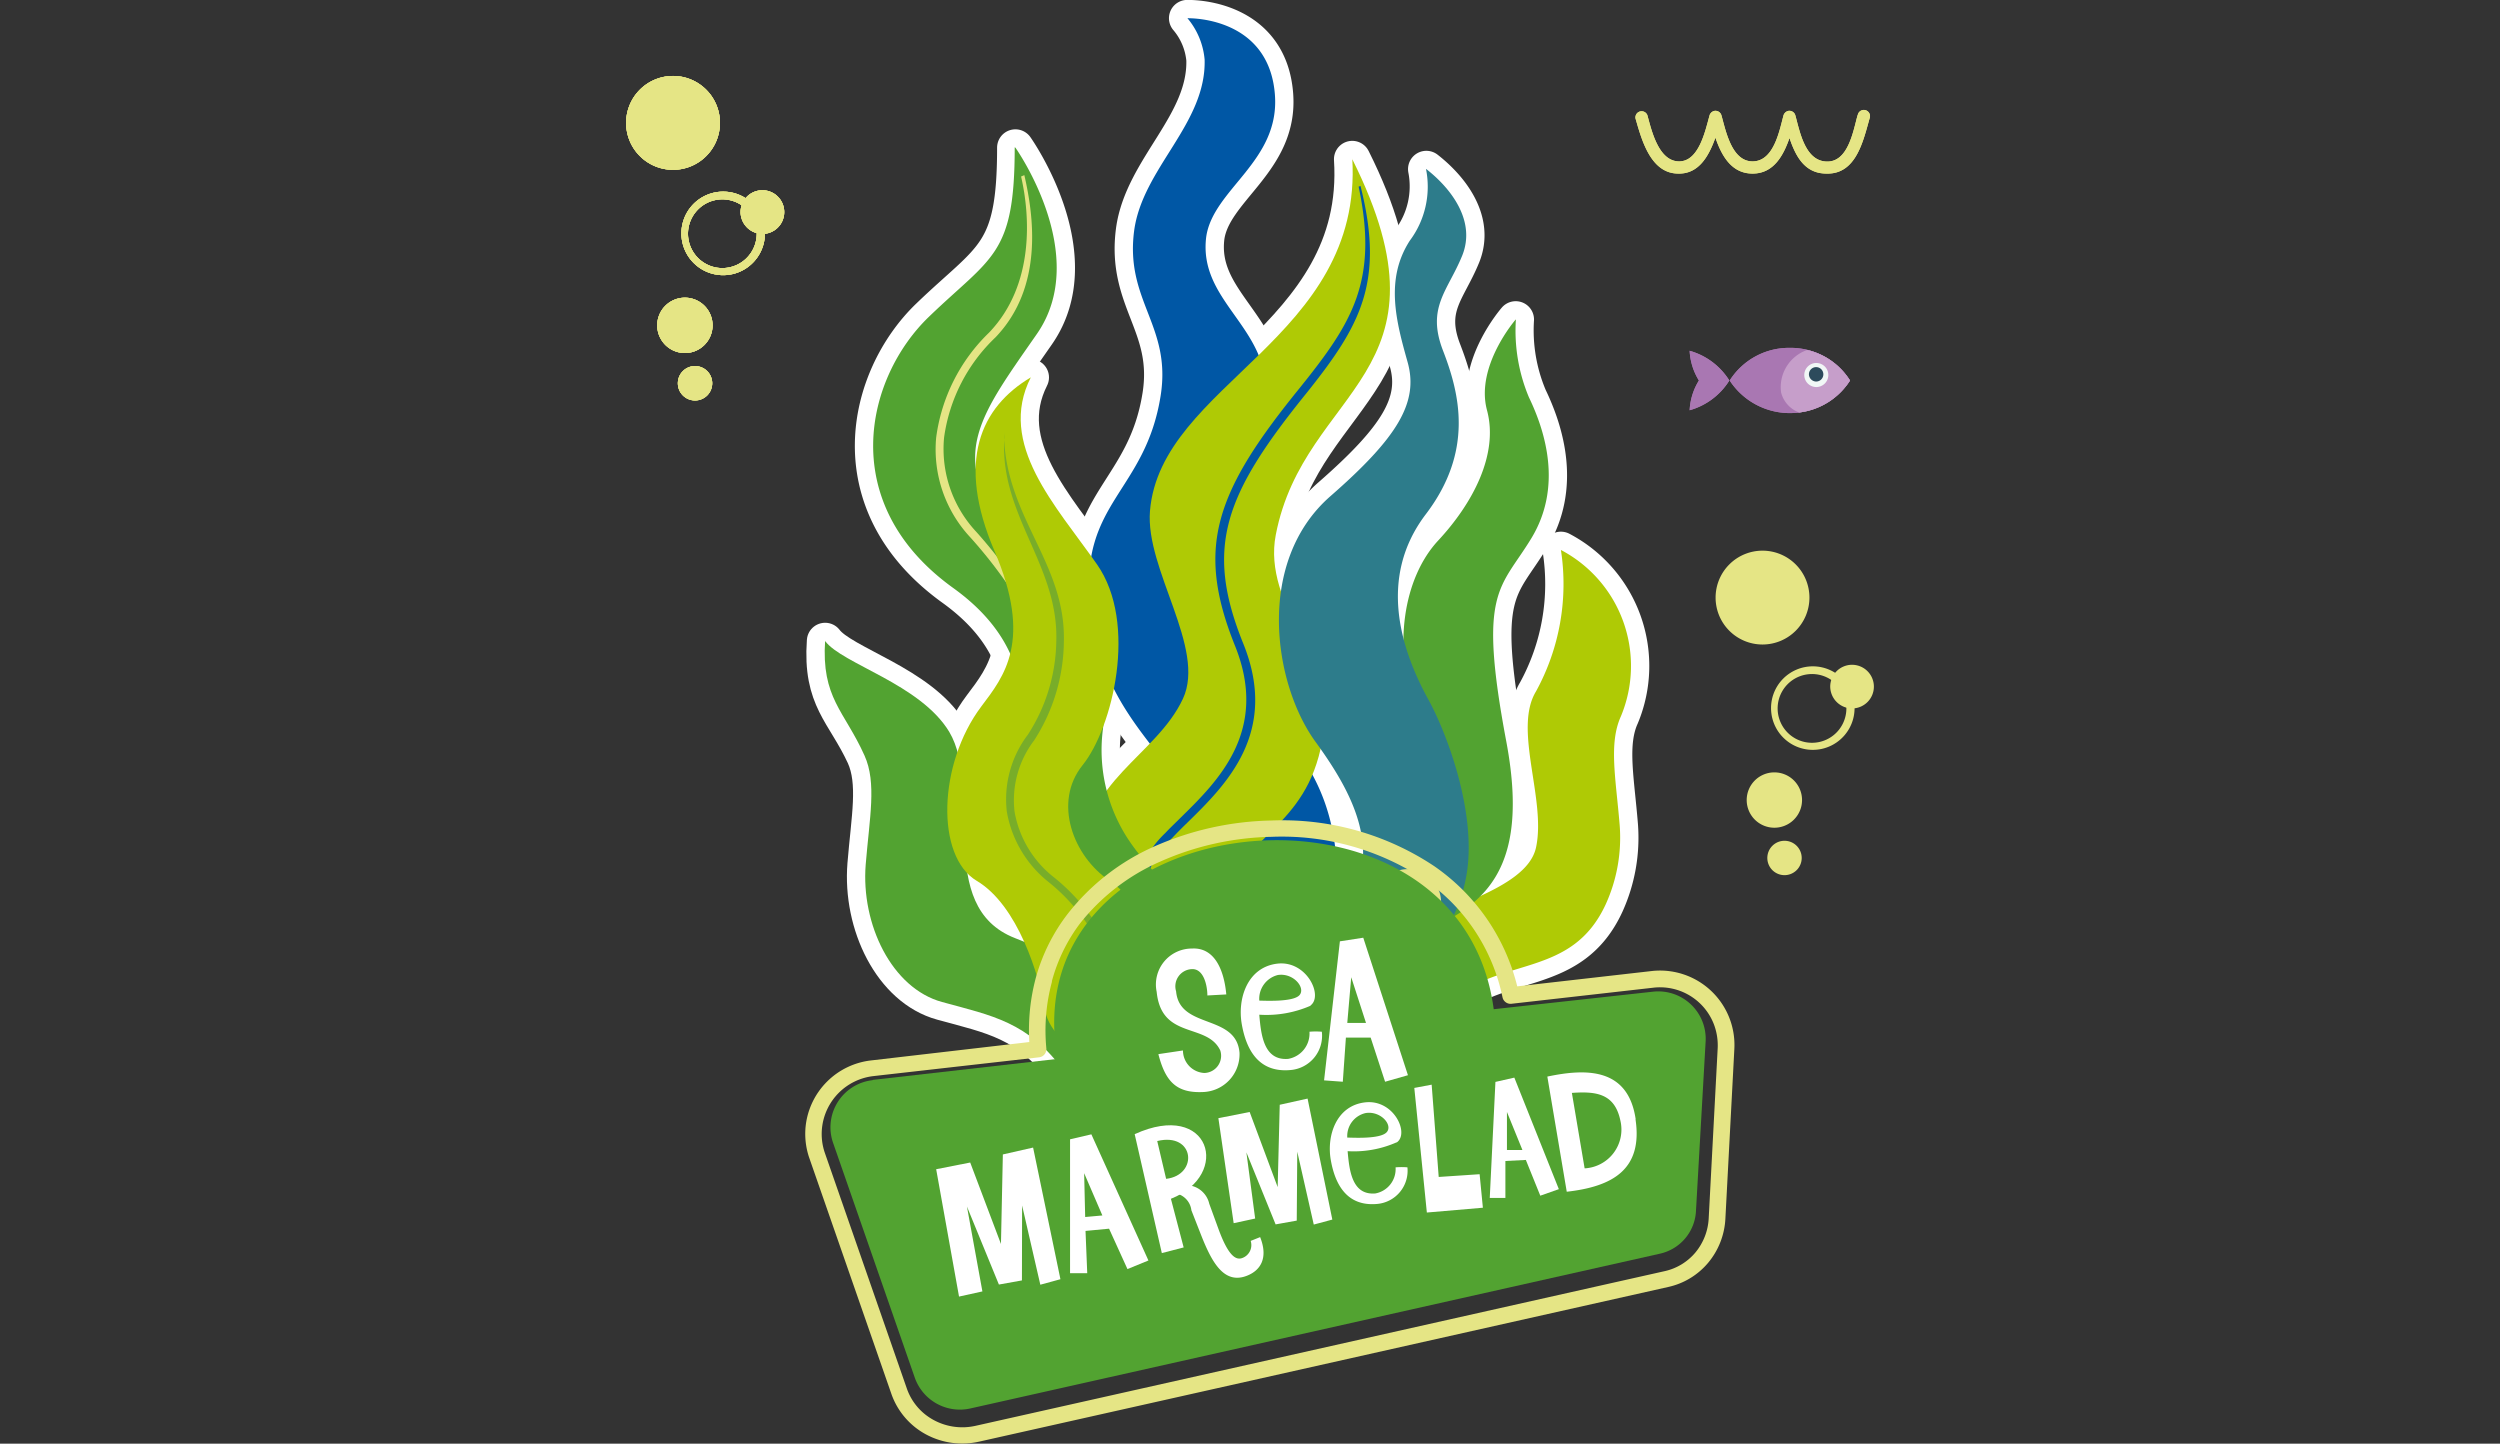 <?xml version="1.0" encoding="UTF-8"?> <svg xmlns="http://www.w3.org/2000/svg" id="Слой_1" data-name="Слой 1" viewBox="0 0 145.46 84"><rect x="0" y="0" width="145.46" height="84" fill="#333333" stroke="none"/> <defs> <style>.cls-1,.cls-3{fill:#fff;}.cls-1,.cls-10,.cls-12,.cls-13,.cls-14,.cls-15,.cls-4,.cls-5,.cls-7,.cls-8{fill-rule:evenodd;}.cls-16,.cls-2{fill:none;}.cls-2{stroke:#fff;stroke-linecap:round;stroke-linejoin:round;stroke-width:2.13px;}.cls-4{fill:#afca05;}.cls-5,.cls-6{fill:#0057a5;}.cls-7{fill:#52a331;}.cls-8{fill:#2d7c8b;}.cls-10,.cls-9{fill:#e5e585;}.cls-11{fill:#78ad29;}.cls-12{fill:#a977b2;}.cls-13{fill:#c69eca;}.cls-14{fill:#f1f7f6;}.cls-15{fill:#2d4b5c;}</style> </defs> <title>лого с пузырями</title> <path class="cls-1" d="M155.14,169.3a13,13,0,0,1-1.45,8.23c-1.34,2.21.61,6.3,0,9.09-0.57,2.57-6,3.5-7.92,5.12-3.09,2.56-3.36,5.5-8,7.11,1.4,1.9,7.18,1.26,9.27-1.58a9.39,9.39,0,0,1,1.58-1.71c3.13-2.61,7.16-1.37,9.13-5.65a9.36,9.36,0,0,0,.81-4.59c-0.22-2.71-.65-4.75.07-6.34A7.62,7.62,0,0,0,155.14,169.3Z" transform="translate(-64.32 -137.3)"></path> <path class="cls-2" d="M155.14,169.3a13,13,0,0,1-1.45,8.23c-1.34,2.21.61,6.3,0,9.09-0.57,2.57-6,3.5-7.92,5.12-3.09,2.56-3.36,5.5-8,7.11,1.4,1.9,7.18,1.26,9.27-1.58a9.39,9.39,0,0,1,1.58-1.71c3.13-2.61,7.16-1.37,9.13-5.65a9.36,9.36,0,0,0,.81-4.59c-0.22-2.71-.65-4.75.07-6.34A7.62,7.62,0,0,0,155.14,169.3Z" transform="translate(-64.32 -137.3)"></path> <path class="cls-1" d="M133.4,138.36c1.37,0,4.81.57,5.1,4.46s-3.62,5.49-4,8.28c-0.45,3.72,3.57,5.17,3.49,9.13-0.1,4.84-3.44,5.11-3.12,10.52,0.47,8,6.25,8.59,7.14,15.88,0.52,4.25-.9,9.22-5.25,14.37l-1.51-1.05c-1-6.26,2.61-7.16.8-11.76-2.76-7-7.58-8.39-8.31-15.73-0.59-5.93,3.22-6.54,4.11-12.13,0.65-4.09-2.08-5.51-1.54-9.61,0.49-3.64,4.2-6.21,4.1-9.95A4.32,4.32,0,0,0,133.4,138.36Z" transform="translate(-64.32 -137.3)"></path> <path class="cls-2" d="M133.4,138.36c1.37,0,4.81.57,5.1,4.46s-3.62,5.49-4,8.28c-0.45,3.72,3.57,5.17,3.49,9.13-0.1,4.84-3.44,5.11-3.12,10.52,0.47,8,6.25,8.59,7.14,15.88,0.52,4.25-.9,9.22-5.25,14.37l-1.51-1.05c-1-6.26,2.61-7.16.8-11.76-2.76-7-7.58-8.39-8.31-15.73-0.59-5.93,3.22-6.54,4.11-12.13,0.65-4.09-2.08-5.51-1.54-9.61,0.49-3.64,4.2-6.21,4.1-9.95A4.32,4.32,0,0,0,133.4,138.36Z" transform="translate(-64.32 -137.3)"></path> <path class="cls-1" d="M143,146.56c6.29,12.59-2.79,13.25-4.45,21.86-0.8,4.11,3.53,7.48,2.7,12-0.94,5.14-4.63,5.41-6.06,9.5-1.28,3.65-1.76,7.92.9,11,0,0-8.59-6.54-8.73-13.51-0.09-4.65,4.24-6.12,5.79-9.46,1.36-2.93-2.2-7.52-1.92-10.92C131.88,159.67,143.67,157.07,143,146.56Z" transform="translate(-64.32 -137.3)"></path> <path class="cls-2" d="M143,146.56c6.29,12.59-2.79,13.25-4.45,21.86-0.8,4.11,3.53,7.48,2.7,12-0.94,5.14-4.63,5.41-6.06,9.5-1.28,3.65-1.76,7.92.9,11,0,0-8.59-6.54-8.73-13.51-0.09-4.65,4.24-6.12,5.79-9.46,1.36-2.93-2.2-7.52-1.92-10.92C131.88,159.67,143.67,157.07,143,146.56Z" transform="translate(-64.32 -137.3)"></path> <path class="cls-3" d="M143.48,148.12c1.41,5.6,0,8.11-3.1,12-2.38,2.94-3.89,5.19-4.51,7.4s-0.36,4.39.79,7.23c2.09,5.18-1,8.21-3.27,10.43-0.31.3-.6,0.59-0.87,0.88a5.82,5.82,0,0,0-1.82,4.08c0,1.67.84,3.69,3,6.15l-0.36.28c-2.28-2.55-3.14-4.66-3.15-6.43a6.22,6.22,0,0,1,1.93-4.37c0.26-.28.57-0.57,0.89-0.89,2.18-2.14,5.16-5.05,3.17-10-1.18-2.93-1.45-5.2-.8-7.49s2.17-4.57,4.59-7.55c3-3.74,4.57-6.16,3.4-11.68Z" transform="translate(-64.32 -137.3)"></path> <path class="cls-2" d="M143.48,148.12c1.41,5.6,0,8.11-3.1,12-2.38,2.94-3.89,5.19-4.51,7.4s-0.36,4.39.79,7.23c2.09,5.18-1,8.21-3.27,10.43-0.31.3-.6,0.59-0.87,0.88a5.82,5.82,0,0,0-1.82,4.08c0,1.67.84,3.69,3,6.15l-0.36.28c-2.28-2.55-3.14-4.66-3.15-6.43a6.22,6.22,0,0,1,1.93-4.37c0.26-.28.57-0.57,0.89-0.89,2.18-2.14,5.16-5.05,3.17-10-1.18-2.93-1.45-5.2-.8-7.49s2.17-4.57,4.59-7.55c3-3.74,4.57-6.16,3.4-11.68Z" transform="translate(-64.32 -137.3)"></path> <path class="cls-1" d="M123.4,145.89s4.44,6.25,1.25,10.84-5,6.84-2.23,10.94,6.57,6.49,6.08,12a9.47,9.47,0,0,0,1.34,6.27c2.06,3.29,7,6.53,7.46,10.44A6.74,6.74,0,0,1,136,201c-1.77-.38-13.51-8.3-13.37-13.3s4-11.26-2.85-16.19-5.09-12.23-1.42-15.77S123.4,152.21,123.4,145.89Z" transform="translate(-64.32 -137.3)"></path> <path class="cls-2" d="M123.4,145.89s4.44,6.25,1.25,10.84-5,6.84-2.23,10.94,6.57,6.49,6.08,12a9.47,9.47,0,0,0,1.34,6.27c2.06,3.29,7,6.53,7.46,10.44A6.74,6.74,0,0,1,136,201c-1.77-.38-13.51-8.3-13.37-13.3s4-11.26-2.85-16.19-5.09-12.23-1.42-15.77S123.4,152.21,123.4,145.89Z" transform="translate(-64.32 -137.3)"></path> <path class="cls-1" d="M152.51,155.89s-2.36,2.71-1.67,5.28S150,166.6,148,168.75s-2.71,6.19-1.25,10.15,0.07,6.53-2.64,7.92-5.9,3.54-5.41,7.64-1.82,5.8-2.75,6.3a0.15,0.15,0,0,0,.16.22c1.29,0.08,5.51-.06,6.27-2.49,0.9-2.92-.49-4.59,3.33-6.32s7.91-2.92,6.25-11.74-0.35-8.83,1.46-11.81,0.83-6.19-.14-8.2A10,10,0,0,1,152.51,155.89Z" transform="translate(-64.32 -137.3)"></path> <path class="cls-2" d="M152.51,155.89s-2.36,2.71-1.67,5.28S150,166.6,148,168.75s-2.71,6.19-1.25,10.15,0.07,6.53-2.64,7.92-5.9,3.54-5.41,7.64-1.82,5.8-2.75,6.3a0.15,0.15,0,0,0,.16.22c1.29,0.08,5.51-.06,6.27-2.49,0.9-2.92-.49-4.59,3.33-6.32s7.91-2.92,6.25-11.74-0.35-8.83,1.46-11.81,0.83-6.19-.14-8.2A10,10,0,0,1,152.51,155.89Z" transform="translate(-64.32 -137.3)"></path> <path class="cls-1" d="M147.31,147.14c1.4,1.09,2.92,3,2.08,5.05s-2.08,3-1.11,5.51,1.8,5.84-1,9.52-1.46,7.85.14,10.77c1,1.8,2.61,6,2.32,9.48-0.65,8-12.53,13-13.63,13.35,1.16-5.59,7.52-7.28,7.52-13.88,0-2.23-1.27-4.42-2.77-6.48-2.46-3.38-3.5-10.47.87-14.29,3.89-3.4,5.15-5.45,4.49-7.8s-1.33-4.81.13-7.07A5.25,5.25,0,0,0,147.31,147.14Z" transform="translate(-64.32 -137.3)"></path> <path class="cls-2" d="M147.31,147.14c1.4,1.09,2.92,3,2.08,5.05s-2.08,3-1.11,5.51,1.8,5.84-1,9.52-1.46,7.85.14,10.77c1,1.8,2.61,6,2.32,9.48-0.65,8-12.53,13-13.63,13.35,1.16-5.59,7.52-7.28,7.52-13.88,0-2.23-1.27-4.42-2.77-6.48-2.46-3.38-3.5-10.47.87-14.29,3.89-3.4,5.15-5.45,4.49-7.8s-1.33-4.81.13-7.07A5.25,5.25,0,0,0,147.31,147.14Z" transform="translate(-64.32 -137.3)"></path> <path class="cls-1" d="M112.33,174.6c1,1.34,5.53,2.49,7.22,5.28,2,3.37-.9,10.15,3.82,12,3,1.18,5.08,2.32,6.11,4.95s6.15,4.2,6.15,4.2-7.34,1.42-9.42-1.43-4.16-3.2-7.08-4-4.72-4.52-4.44-8c0.22-2.71.65-4.75-.07-6.34C113.44,178.72,112.09,178,112.33,174.6Z" transform="translate(-64.32 -137.3)"></path> <path class="cls-2" d="M112.33,174.6c1,1.34,5.53,2.49,7.22,5.28,2,3.37-.9,10.15,3.82,12,3,1.18,5.08,2.32,6.11,4.95s6.15,4.2,6.15,4.2-7.34,1.42-9.42-1.43-4.16-3.2-7.08-4-4.72-4.52-4.44-8c0.22-2.71.65-4.75-.07-6.34C113.44,178.72,112.09,178,112.33,174.6Z" transform="translate(-64.32 -137.3)"></path> <path class="cls-3" d="M123.92,147.49c0.53,2.3,1.15,6.48-1.67,9.43a9.91,9.91,0,0,0-3,5.84,7.06,7.06,0,0,0,1.87,5.48,27.81,27.81,0,0,1,4.58,7,10.73,10.73,0,0,1,1.1,5.95c-0.16.89-.38,1.69-0.58,2.42-0.71,2.53-1.2,4.32,2.1,7.09,4.41,3.7,7.31,10.07,7.32,10.09l-0.41.19s-2.87-6.3-7.2-9.93c-3.53-3-3-4.87-2.25-7.56a24.09,24.09,0,0,0,.57-2.38,10.29,10.29,0,0,0-1.06-5.69,27.37,27.37,0,0,0-4.5-6.84,7.5,7.5,0,0,1-2-5.82,10.37,10.37,0,0,1,3.08-6.11c2.68-2.8,2.37-6.88,1.86-9.08Z" transform="translate(-64.32 -137.3)"></path> <path class="cls-2" d="M123.92,147.49c0.53,2.3,1.15,6.48-1.67,9.43a9.91,9.91,0,0,0-3,5.84,7.06,7.06,0,0,0,1.87,5.48,27.81,27.81,0,0,1,4.58,7,10.73,10.73,0,0,1,1.1,5.95c-0.16.89-.38,1.69-0.58,2.42-0.71,2.53-1.2,4.32,2.1,7.09,4.41,3.7,7.31,10.07,7.32,10.09l-0.41.19s-2.87-6.3-7.2-9.93c-3.53-3-3-4.87-2.25-7.56a24.09,24.09,0,0,0,.57-2.38,10.29,10.29,0,0,0-1.06-5.69,27.37,27.37,0,0,0-4.5-6.84,7.5,7.5,0,0,1-2-5.82,10.37,10.37,0,0,1,3.08-6.11c2.68-2.8,2.37-6.88,1.86-9.08Z" transform="translate(-64.32 -137.3)"></path> <circle class="cls-3" cx="81.91" cy="52.51" r="1.94"></circle> <circle class="cls-2" cx="81.91" cy="52.51" r="1.94"></circle> <path class="cls-1" d="M124.29,159.26c-2.91,1.74-4.35,4.86-2.11,10.09s0.56,7.3-.76,9.05c-2.53,3.36-2.66,8.73-.27,10.15s3.64,5.49,4,7.62,5.31,5.35,11.29,4.82c0,0-5.1-1.87-5.26-5.08s-0.16-5.94-2.29-7.36-3.32-4.57-1.58-6.73,3.24-8.25.84-11.68S122.31,163.19,124.29,159.26Z" transform="translate(-64.32 -137.3)"></path> <path class="cls-2" d="M124.29,159.26c-2.91,1.74-4.35,4.86-2.11,10.09s0.56,7.3-.76,9.05c-2.53,3.36-2.66,8.73-.27,10.15s3.64,5.49,4,7.62,5.31,5.35,11.29,4.82c0,0-5.1-1.87-5.26-5.08s-0.16-5.94-2.29-7.36-3.32-4.57-1.58-6.73,3.24-8.25.84-11.68S122.31,163.19,124.29,159.26Z" transform="translate(-64.32 -137.3)"></path> <path class="cls-3" d="M122.74,162.75c0.17,4.73,3.6,7.36,3.48,11.89a10.79,10.79,0,0,1-1.73,5.74,5.75,5.75,0,0,0-1.14,4.14,6.21,6.21,0,0,0,2.26,3.8,11.42,11.42,0,0,1,2.71,3.1,5.69,5.69,0,0,1,.67,3.16,4.86,4.86,0,0,0,1.73,4.09,11.25,11.25,0,0,0,5.85,2l0,0.34c-2.75-.27-5-1-6.13-2a5.34,5.34,0,0,1-1.9-4.49,5.23,5.23,0,0,0-.61-2.9,11,11,0,0,0-2.6-3,6.69,6.69,0,0,1-2.43-4.1,6.23,6.23,0,0,1,1.23-4.48,10.28,10.28,0,0,0,1.65-5.48h0c0.12-4.51-3.48-7.43-3-12.14Z" transform="translate(-64.32 -137.3)"></path> <path class="cls-2" d="M122.74,162.75c0.17,4.73,3.6,7.36,3.48,11.89a10.79,10.79,0,0,1-1.73,5.74,5.75,5.75,0,0,0-1.14,4.14,6.21,6.21,0,0,0,2.26,3.8,11.42,11.42,0,0,1,2.71,3.1,5.69,5.69,0,0,1,.67,3.16,4.86,4.86,0,0,0,1.73,4.09,11.25,11.25,0,0,0,5.85,2l0,0.34c-2.75-.27-5-1-6.13-2a5.34,5.34,0,0,1-1.9-4.49,5.23,5.23,0,0,0-.61-2.9,11,11,0,0,0-2.6-3,6.69,6.69,0,0,1-2.43-4.1,6.23,6.23,0,0,1,1.23-4.48,10.28,10.28,0,0,0,1.65-5.48h0c0.12-4.51-3.48-7.43-3-12.14Z" transform="translate(-64.32 -137.3)"></path> <path class="cls-4" d="M155.14,169.3a13,13,0,0,1-1.45,8.23c-1.34,2.21.61,6.3,0,9.09-0.57,2.57-6,3.5-7.92,5.12-3.09,2.56-3.36,5.5-8,7.11,1.4,1.9,7.18,1.26,9.27-1.58a9.39,9.39,0,0,1,1.58-1.71c3.13-2.61,7.16-1.37,9.13-5.65a9.36,9.36,0,0,0,.81-4.59c-0.22-2.71-.65-4.75.07-6.34a7.62,7.62,0,0,0-3.47-9.67" transform="translate(-64.32 -137.3)"></path> <path class="cls-5" d="M133.4,138.36c1.37,0,4.81.57,5.1,4.46s-3.62,5.49-4,8.28c-0.45,3.72,3.57,5.17,3.49,9.13-0.1,4.84-3.44,5.11-3.12,10.52,0.47,8,6.25,8.59,7.14,15.88,0.52,4.25-.9,9.22-5.25,14.37l-1.51-1.05c-1-6.26,2.61-7.16.8-11.76-2.76-7-7.58-8.39-8.31-15.73-0.59-5.93,3.22-6.54,4.11-12.13,0.65-4.09-2.08-5.51-1.54-9.61,0.49-3.64,4.2-6.21,4.1-9.95a4.32,4.32,0,0,0-1-2.41" transform="translate(-64.32 -137.3)"></path> <path class="cls-4" d="M143,146.56c6.29,12.59-2.79,13.25-4.45,21.86-0.8,4.11,3.53,7.48,2.7,12-0.94,5.14-4.63,5.41-6.06,9.5-1.28,3.65-1.76,7.92.9,11,0,0-8.59-6.54-8.73-13.51-0.09-4.65,4.24-6.12,5.79-9.46,1.36-2.93-2.2-7.52-1.92-10.92,0.62-7.42,12.41-10,11.77-20.53" transform="translate(-64.32 -137.3)"></path> <path class="cls-6" d="M143.48,148.12c1.41,5.6,0,8.11-3.1,12-2.38,2.94-3.89,5.19-4.51,7.4s-0.36,4.39.79,7.23c2.09,5.18-1,8.21-3.27,10.43-0.31.3-.6,0.59-0.87,0.88a5.82,5.82,0,0,0-1.82,4.08c0,1.67.84,3.69,3,6.15l-0.36.28c-2.28-2.55-3.14-4.66-3.15-6.43a6.22,6.22,0,0,1,1.93-4.37c0.26-.28.57-0.57,0.89-0.89,2.18-2.14,5.16-5.05,3.17-10-1.18-2.93-1.45-5.2-.8-7.49s2.17-4.57,4.59-7.55c3-3.74,4.57-6.16,3.4-11.68Z" transform="translate(-64.32 -137.3)"></path> <path class="cls-7" d="M123.4,145.89s4.44,6.25,1.25,10.84-5,6.84-2.23,10.94,6.57,6.49,6.08,12a9.47,9.47,0,0,0,1.34,6.27c2.06,3.29,7,6.53,7.46,10.44A6.74,6.74,0,0,1,136,201c-1.77-.38-13.51-8.3-13.37-13.3s4-11.26-2.85-16.19-5.09-12.23-1.42-15.77,5-3.55,5-9.87" transform="translate(-64.32 -137.3)"></path> <path class="cls-7" d="M152.51,155.89s-2.36,2.71-1.67,5.28S150,166.6,148,168.75s-2.71,6.19-1.25,10.15,0.07,6.53-2.64,7.92-5.9,3.54-5.41,7.64-1.82,5.8-2.75,6.3a0.15,0.15,0,0,0,.16.22c1.29,0.08,5.51-.06,6.27-2.49,0.9-2.92-.49-4.59,3.33-6.32s7.91-2.92,6.25-11.74-0.35-8.83,1.46-11.81,0.83-6.19-.14-8.2a10,10,0,0,1-.76-4.52" transform="translate(-64.32 -137.3)"></path> <path class="cls-8" d="M147.31,147.14c1.4,1.09,2.92,3,2.08,5.05s-2.08,3-1.11,5.51,1.8,5.84-1,9.52-1.46,7.85.14,10.77c1,1.8,2.61,6,2.32,9.48-0.65,8-12.53,13-13.63,13.35,1.16-5.59,7.52-7.28,7.52-13.88,0-2.23-1.27-4.42-2.77-6.48-2.46-3.38-3.5-10.47.87-14.29,3.89-3.4,5.15-5.45,4.49-7.8s-1.33-4.81.13-7.07a5.25,5.25,0,0,0,.94-4.17" transform="translate(-64.32 -137.3)"></path> <path class="cls-7" d="M112.33,174.6c1,1.34,5.53,2.49,7.22,5.28,2,3.37-.9,10.15,3.82,12,3,1.18,5.08,2.32,6.11,4.95s6.15,4.2,6.15,4.2-7.34,1.42-9.42-1.43-4.16-3.2-7.08-4-4.72-4.52-4.44-8c0.22-2.71.65-4.75-.07-6.34-1.17-2.61-2.52-3.34-2.29-6.72" transform="translate(-64.32 -137.3)"></path> <path class="cls-9" d="M123.92,147.49c0.53,2.3,1.15,6.48-1.67,9.43a9.91,9.91,0,0,0-3,5.84,7.06,7.06,0,0,0,1.87,5.48,27.81,27.81,0,0,1,4.58,7,10.73,10.73,0,0,1,1.1,5.95c-0.16.89-.38,1.69-0.58,2.42-0.71,2.53-1.2,4.32,2.1,7.09,4.41,3.7,7.31,10.07,7.32,10.09l-0.41.19s-2.87-6.3-7.2-9.93c-3.53-3-3-4.87-2.25-7.56a24.09,24.09,0,0,0,.57-2.38,10.29,10.29,0,0,0-1.06-5.69,27.37,27.37,0,0,0-4.5-6.84,7.5,7.5,0,0,1-2-5.82,10.37,10.37,0,0,1,3.08-6.11c2.68-2.8,2.37-6.88,1.86-9.08Z" transform="translate(-64.32 -137.3)"></path> <path class="cls-10" d="M146.23,191.75a1.94,1.94,0,1,0-1.94-1.94,1.94,1.94,0,0,0,1.94,1.94" transform="translate(-64.32 -137.3)"></path> <path class="cls-4" d="M124.29,159.26c-2.91,1.74-4.35,4.86-2.11,10.09s0.56,7.3-.76,9.05c-2.53,3.36-2.66,8.73-.27,10.15s3.64,5.49,4,7.62,5.31,5.35,11.29,4.82c0,0-5.1-1.87-5.26-5.08s-0.16-5.94-2.29-7.36-3.32-4.57-1.58-6.73,3.24-8.25.84-11.68-5.83-7-3.85-10.89" transform="translate(-64.32 -137.3)"></path> <path class="cls-11" d="M122.74,162.75c0.17,4.73,3.6,7.36,3.48,11.89a10.79,10.79,0,0,1-1.73,5.74,5.75,5.75,0,0,0-1.14,4.14,6.21,6.21,0,0,0,2.26,3.8,11.42,11.42,0,0,1,2.71,3.1,5.69,5.69,0,0,1,.67,3.16,4.86,4.86,0,0,0,1.73,4.09,11.25,11.25,0,0,0,5.85,2l0,0.34c-2.75-.27-5-1-6.13-2a5.34,5.34,0,0,1-1.9-4.49,5.23,5.23,0,0,0-.61-2.9,11,11,0,0,0-2.6-3,6.69,6.69,0,0,1-2.43-4.1,6.23,6.23,0,0,1,1.23-4.48,10.28,10.28,0,0,0,1.65-5.48h0c0.12-4.51-3.48-7.43-3-12.14Z" transform="translate(-64.32 -137.3)"></path> <path class="cls-9" d="M124.21,197.93a11.72,11.72,0,0,1,.39-3.78,10.79,10.79,0,0,1,1.86-3.7h0a13.12,13.12,0,0,1,5-3.89,17.69,17.69,0,0,1,6.84-1.52,15.92,15.92,0,0,1,9.46,2.65,12,12,0,0,1,4.84,7l7.81-.89a4.33,4.33,0,0,1,4.82,4.56l-0.52,9.85a4.34,4.34,0,0,1-1,2.56,4.21,4.21,0,0,1-2.32,1.41h0l-40.1,9a4.45,4.45,0,0,1-3.11-.43,4.28,4.28,0,0,1-2-2.36l-4.76-13.68a4.31,4.31,0,0,1-.22-1.92h0A4.32,4.32,0,0,1,115,199Zm1.32-3.52a10.86,10.86,0,0,0-.33,3.88v0a0.48,0.48,0,0,1-.43.53l-9.62,1.09a3.4,3.4,0,0,0-3,3h0a3.37,3.37,0,0,0,.17,1.49l4.76,13.68a3.32,3.32,0,0,0,1.56,1.84,3.49,3.49,0,0,0,2.44.34l40.1-9h0a3.25,3.25,0,0,0,1.79-1.09,3.38,3.38,0,0,0,.77-2l0.52-9.85a3.44,3.44,0,0,0-.23-1.45,3.36,3.36,0,0,0-3.53-2.1l-8.21.93a0.48,0.48,0,0,1-.55-0.38,11,11,0,0,0-4.55-6.85,15,15,0,0,0-8.89-2.48,16.71,16.71,0,0,0-6.47,1.44,12.16,12.16,0,0,0-4.67,3.6h0A9.81,9.81,0,0,0,125.52,194.4Z" transform="translate(-64.32 -137.3)"></path> <path class="cls-7" d="M115.12,200.13l10.73-1.22c-2.68-15,23.43-17.71,25.38-2.89L160.5,195a2.76,2.76,0,0,1,3.06,2.9L163,207.73a2.68,2.68,0,0,1-2.08,2.51l-40.1,9a2.78,2.78,0,0,1-3.27-1.77l-4.76-13.68a2.76,2.76,0,0,1,2.29-3.64" transform="translate(-64.32 -137.3)"></path> <path class="cls-3" d="M159.48,202.42c0.44,2.93-1.34,3.92-4,4.22l-1.13-6.7c2.27-.48,4.7-0.52,5.14,2.48m-3.71-1.52,0.74,4.38a2.26,2.26,0,0,0,2.08-2.78C158.27,200.91,157.17,200.79,155.77,200.89Z" transform="translate(-64.32 -137.3)"></path> <polygon class="cls-3" points="83.3 63.11 83.71 68.48 86.09 68.32 86.28 70.27 83.02 70.55 82.29 63.3 83.3 63.11"></polygon> <polygon class="cls-3" points="61.7 74.43 60.53 74.75 59.47 70.14 59.46 74.5 58.12 74.74 56.26 70.2 57.16 75.14 55.8 75.44 54.47 68.03 56.45 67.64 58.24 72.38 58.35 67.17 60.11 66.77 61.7 74.43"></polygon> <path class="cls-3" d="M127.82,203.3l3.32,7.34-1.22.5-1.07-2.35-1.37.13,0.1,2.46-1,0,0-7.79Zm-0.42,2.26,0.06,2.55,1-.09Z" transform="translate(-64.32 -137.3)"></path> <polygon class="cls-3" points="77.52 70.96 76.44 71.25 75.48 67.01 75.45 71.02 74.22 71.24 72.52 67.05 73.03 70.9 71.78 71.17 70.89 65.06 72.71 64.7 74.34 69.07 74.46 64.28 76.08 63.92 77.52 70.96"></polygon> <path class="cls-3" d="M145.57,203.77a6.16,6.16,0,0,1-2.84.51c0.1,1.12.25,2.57,1.61,2.46a1.44,1.44,0,0,0,1.18-1.52,4.41,4.41,0,0,1,.69,0,1.94,1.94,0,0,1-1.76,2.13c-1.76.16-2.45-1.13-2.7-2.56s0.33-3.16,2-3.35,2.59,1.81,1.84,2.33m-2.86-.28c0.29,0,1.89.1,2.27-.31s-0.33-1.25-1.21-1.12A1.37,1.37,0,0,0,142.71,203.49Z" transform="translate(-64.32 -137.3)"></path> <path class="cls-3" d="M152.43,200l2.59,6.49-1.08.38-0.84-2.08-1.19.06V207H151l0.33-6.75ZM152,202l0,2.21,0.9,0Z" transform="translate(-64.32 -137.3)"></path> <path class="cls-3" d="M132.45,207.06l0.74,2.82-1.27.33-1.58-6.92c4.38-2,5.66,2.35,2.11,3.76m-0.8-3.37,0.52,2.21C134.06,205.67,133.84,203.16,131.65,203.69Z" transform="translate(-64.32 -137.3)"></path> <path class="cls-3" d="M132.39,206.72a1.14,1.14,0,0,1,1.25,1l0.58,1.48c0.6,1.51,1.31,2.87,2.67,2.32,0.75-.3,1.24-1,0.75-2.24l-0.55.22a0.8,0.8,0,0,1-.5,1c-0.34.12-.78-0.07-1.37-1.68l-0.54-1.48a1.39,1.39,0,0,0-1.61-1.06Z" transform="translate(-64.32 -137.3)"></path> <path class="cls-3" d="M131.74,198.63l1.41-.21a1.31,1.31,0,0,0,1.24,1.31,1,1,0,0,0,.93-1.31c-0.77-1.63-3.42-.61-3.7-3.41a2.09,2.09,0,0,1,2.05-2.52c1.36-.08,1.88,1.33,2,2.67l-1.1.06c0-.54-0.2-1.6-0.94-1.53a1,1,0,0,0-.88,1.29c0.2,2.23,3.49,1.29,3.69,3.57a2.2,2.2,0,0,1-2.15,2.29c-1.52.06-2.16-.61-2.57-2.2" transform="translate(-64.32 -137.3)"></path> <path class="cls-3" d="M143.64,191.86l2.6,8-1.33.38-0.84-2.57-1.44,0-0.18,2.57-1.09-.08,0.92-8.09Zm-0.7,2.3-0.23,2.66,1.09,0Z" transform="translate(-64.32 -137.3)"></path> <path class="cls-3" d="M140.59,195.81a6.42,6.42,0,0,1-3,.53c0.1,1.17.26,2.68,1.68,2.57a1.5,1.5,0,0,0,1.24-1.58,4.43,4.43,0,0,1,.72,0,2,2,0,0,1-1.84,2.23c-1.84.16-2.56-1.18-2.82-2.68s0.34-3.3,2.06-3.51,2.71,1.89,1.93,2.44m-3-.29c0.3,0,2,.1,2.37-0.32s-0.35-1.31-1.26-1.17A1.43,1.43,0,0,0,137.59,195.52Z" transform="translate(-64.32 -137.3)"></path> <path class="cls-9" d="M172.41,144a0.36,0.36,0,1,1,.69.19c-0.37,1.3-.78,3.26-2.51,3.21-1.26,0-1.79-1-2.15-2.07-0.35,1-.91,2.07-2.15,2.07s-1.81-1.07-2.16-2.09c-0.36,1-.93,2.12-2.16,2.09-1.62,0-2.14-2-2.49-3.21a0.36,0.36,0,0,1,.69-0.19c0.24,0.87.64,2.66,1.82,2.69s1.55-1.8,1.79-2.64a0.38,0.38,0,0,1,.26-0.29,0.36,0.36,0,0,1,.44.25c0.25,0.88.59,2.68,1.81,2.68s1.55-1.73,1.79-2.63a0.39,0.39,0,0,1,.26-0.3,0.36,0.36,0,0,1,.44.25c0.26,0.94.56,2.65,1.82,2.69s1.55-1.8,1.8-2.69" transform="translate(-64.32 -137.3)"></path> <path class="cls-12" d="M168.46,157.54a4.09,4.09,0,0,1,3.5,1.9,4.18,4.18,0,0,1-7,0,4.09,4.09,0,0,1,3.5-1.9" transform="translate(-64.32 -137.3)"></path> <path class="cls-13" d="M169.49,157.67a4,4,0,0,1,2.47,1.77A4.06,4.06,0,0,1,169,161.3a1.69,1.69,0,0,1-1.05-1.17,2.29,2.29,0,0,1,1.5-2.46" transform="translate(-64.32 -137.3)"></path> <path class="cls-12" d="M162.63,161.17a4,4,0,0,0,2.31-1.73,4,4,0,0,0-2.31-1.73,3.61,3.61,0,0,0,.54,1.73,3.61,3.61,0,0,0-.54,1.73" transform="translate(-64.32 -137.3)"></path> <path class="cls-14" d="M170,159.82a0.7,0.7,0,1,0-.7-0.7,0.7,0.7,0,0,0,.7.7" transform="translate(-64.32 -137.3)"></path> <path class="cls-15" d="M170,159.5a0.42,0.42,0,1,0-.43-0.43,0.43,0.43,0,0,0,.43.43" transform="translate(-64.32 -137.3)"></path> <path class="cls-10" d="M104.16,157.84a1.61,1.61,0,1,0-1.6-1.61,1.61,1.61,0,0,0,1.6,1.61" transform="translate(-64.32 -137.3)"></path> <path class="cls-9" d="M106.4,148.45a2.43,2.43,0,1,1-1.72.71,2.43,2.43,0,0,1,1.72-.71m1.38,1.05a2,2,0,1,0,.57,1.38A2,2,0,0,0,107.79,149.5Z" transform="translate(-64.32 -137.3)"></path> <path class="cls-10" d="M108.68,150.91a1.27,1.27,0,1,0-1.27-1.27,1.28,1.28,0,0,0,1.27,1.27" transform="translate(-64.32 -137.3)"></path> <path class="cls-10" d="M104.76,160.6a1,1,0,1,0-1-1,1,1,0,0,0,1,1" transform="translate(-64.32 -137.3)"></path> <path class="cls-10" d="M103.48,147.18a2.73,2.73,0,1,0-2.73-2.73,2.73,2.73,0,0,0,2.73,2.73" transform="translate(-64.32 -137.3)"></path> <path class="cls-10" d="M167.55,185.46a1.61,1.61,0,1,0-1.6-1.61,1.61,1.61,0,0,0,1.6,1.61" transform="translate(-64.32 -137.3)"></path> <path class="cls-9" d="M169.8,176.07a2.43,2.43,0,1,1-1.72.71,2.43,2.43,0,0,1,1.72-.71m1.38,1.05a2,2,0,1,0,.57,1.38A2,2,0,0,0,171.18,177.12Z" transform="translate(-64.32 -137.3)"></path> <path class="cls-10" d="M172.08,178.52a1.27,1.27,0,1,0-1.27-1.27,1.28,1.28,0,0,0,1.27,1.27" transform="translate(-64.32 -137.3)"></path> <path class="cls-10" d="M168.15,188.22a1,1,0,1,0-1-1,1,1,0,0,0,1,1" transform="translate(-64.32 -137.3)"></path> <path class="cls-10" d="M166.87,174.8a2.73,2.73,0,1,0-2.73-2.73,2.73,2.73,0,0,0,2.73,2.73" transform="translate(-64.32 -137.3)"></path> <path class="cls-10" d="M104.16,157.84a1.61,1.61,0,1,0-1.6-1.61,1.61,1.61,0,0,0,1.6,1.61" transform="translate(-64.32 -137.3)"></path> <path class="cls-9" d="M106.4,148.45a2.43,2.43,0,1,1-1.72.71,2.43,2.43,0,0,1,1.72-.71m1.38,1.05a2,2,0,1,0,.57,1.38A2,2,0,0,0,107.79,149.5Z" transform="translate(-64.32 -137.3)"></path> <path class="cls-10" d="M108.68,150.91a1.27,1.27,0,1,0-1.27-1.27,1.28,1.28,0,0,0,1.27,1.27" transform="translate(-64.32 -137.3)"></path> <path class="cls-10" d="M104.76,160.6a1,1,0,1,0-1-1,1,1,0,0,0,1,1" transform="translate(-64.32 -137.3)"></path> <path class="cls-10" d="M103.48,147.18a2.73,2.73,0,1,0-2.73-2.73,2.73,2.73,0,0,0,2.73,2.73" transform="translate(-64.32 -137.3)"></path> <path class="cls-9" d="M172.41,144a0.36,0.36,0,1,1,.69.19c-0.37,1.3-.78,3.26-2.51,3.21-1.26,0-1.79-1-2.15-2.07-0.35,1-.91,2.07-2.15,2.07s-1.81-1.07-2.16-2.09c-0.36,1-.93,2.12-2.16,2.09-1.62,0-2.14-2-2.49-3.21a0.36,0.36,0,0,1,.69-0.19c0.24,0.87.64,2.66,1.82,2.69s1.55-1.8,1.79-2.64a0.38,0.38,0,0,1,.26-0.29,0.36,0.36,0,0,1,.44.25c0.25,0.88.59,2.68,1.81,2.68s1.55-1.73,1.79-2.63a0.39,0.39,0,0,1,.26-0.3,0.36,0.36,0,0,1,.44.25c0.26,0.94.56,2.65,1.82,2.69s1.55-1.8,1.8-2.69" transform="translate(-64.32 -137.3)"></path> <path class="cls-12" d="M168.46,157.54a4.09,4.09,0,0,1,3.5,1.9,4.18,4.18,0,0,1-7,0,4.09,4.09,0,0,1,3.5-1.9" transform="translate(-64.32 -137.3)"></path> <path class="cls-13" d="M169.49,157.67a4,4,0,0,1,2.47,1.77A4.06,4.06,0,0,1,169,161.3a1.69,1.69,0,0,1-1.05-1.17,2.29,2.29,0,0,1,1.5-2.46" transform="translate(-64.32 -137.3)"></path> <path class="cls-12" d="M162.63,161.17a4,4,0,0,0,2.31-1.73,4,4,0,0,0-2.31-1.73,3.61,3.61,0,0,0,.54,1.73,3.61,3.61,0,0,0-.54,1.73" transform="translate(-64.32 -137.3)"></path> <path class="cls-14" d="M170,159.82a0.7,0.7,0,1,0-.7-0.7,0.7,0.7,0,0,0,.7.7" transform="translate(-64.32 -137.3)"></path> <path class="cls-15" d="M170,159.5a0.42,0.42,0,1,0-.43-0.43,0.43,0.43,0,0,0,.43.43" transform="translate(-64.32 -137.3)"></path> <path class="cls-10" d="M104.16,157.84a1.61,1.61,0,1,0-1.6-1.61,1.61,1.61,0,0,0,1.6,1.61" transform="translate(-64.32 -137.3)"></path> <path class="cls-9" d="M106.4,148.45a2.43,2.43,0,1,1-1.72.71,2.43,2.43,0,0,1,1.72-.71m1.38,1.05a2,2,0,1,0,.57,1.38A2,2,0,0,0,107.79,149.5Z" transform="translate(-64.32 -137.3)"></path> <path class="cls-10" d="M108.68,150.91a1.27,1.27,0,1,0-1.27-1.27,1.28,1.28,0,0,0,1.27,1.27" transform="translate(-64.32 -137.3)"></path> <path class="cls-10" d="M104.76,160.6a1,1,0,1,0-1-1,1,1,0,0,0,1,1" transform="translate(-64.32 -137.3)"></path> <path class="cls-10" d="M103.48,147.18a2.73,2.73,0,1,0-2.73-2.73,2.73,2.73,0,0,0,2.73,2.73" transform="translate(-64.32 -137.3)"></path> <path class="cls-10" d="M104.16,157.84a1.61,1.61,0,1,0-1.6-1.61,1.61,1.61,0,0,0,1.6,1.61" transform="translate(-64.32 -137.3)"></path> <path class="cls-9" d="M106.4,148.45a2.43,2.43,0,1,1-1.72.71,2.43,2.43,0,0,1,1.72-.71m1.38,1.05a2,2,0,1,0,.57,1.38A2,2,0,0,0,107.79,149.5Z" transform="translate(-64.32 -137.3)"></path> <path class="cls-10" d="M108.68,150.91a1.27,1.27,0,1,0-1.27-1.27,1.28,1.28,0,0,0,1.27,1.27" transform="translate(-64.32 -137.3)"></path> <path class="cls-10" d="M104.76,160.6a1,1,0,1,0-1-1,1,1,0,0,0,1,1" transform="translate(-64.32 -137.3)"></path> <path class="cls-10" d="M103.48,147.18a2.73,2.73,0,1,0-2.73-2.73,2.73,2.73,0,0,0,2.73,2.73" transform="translate(-64.32 -137.3)"></path> <rect class="cls-16" y="6.7" width="145.46" height="71.67"></rect> </svg> 